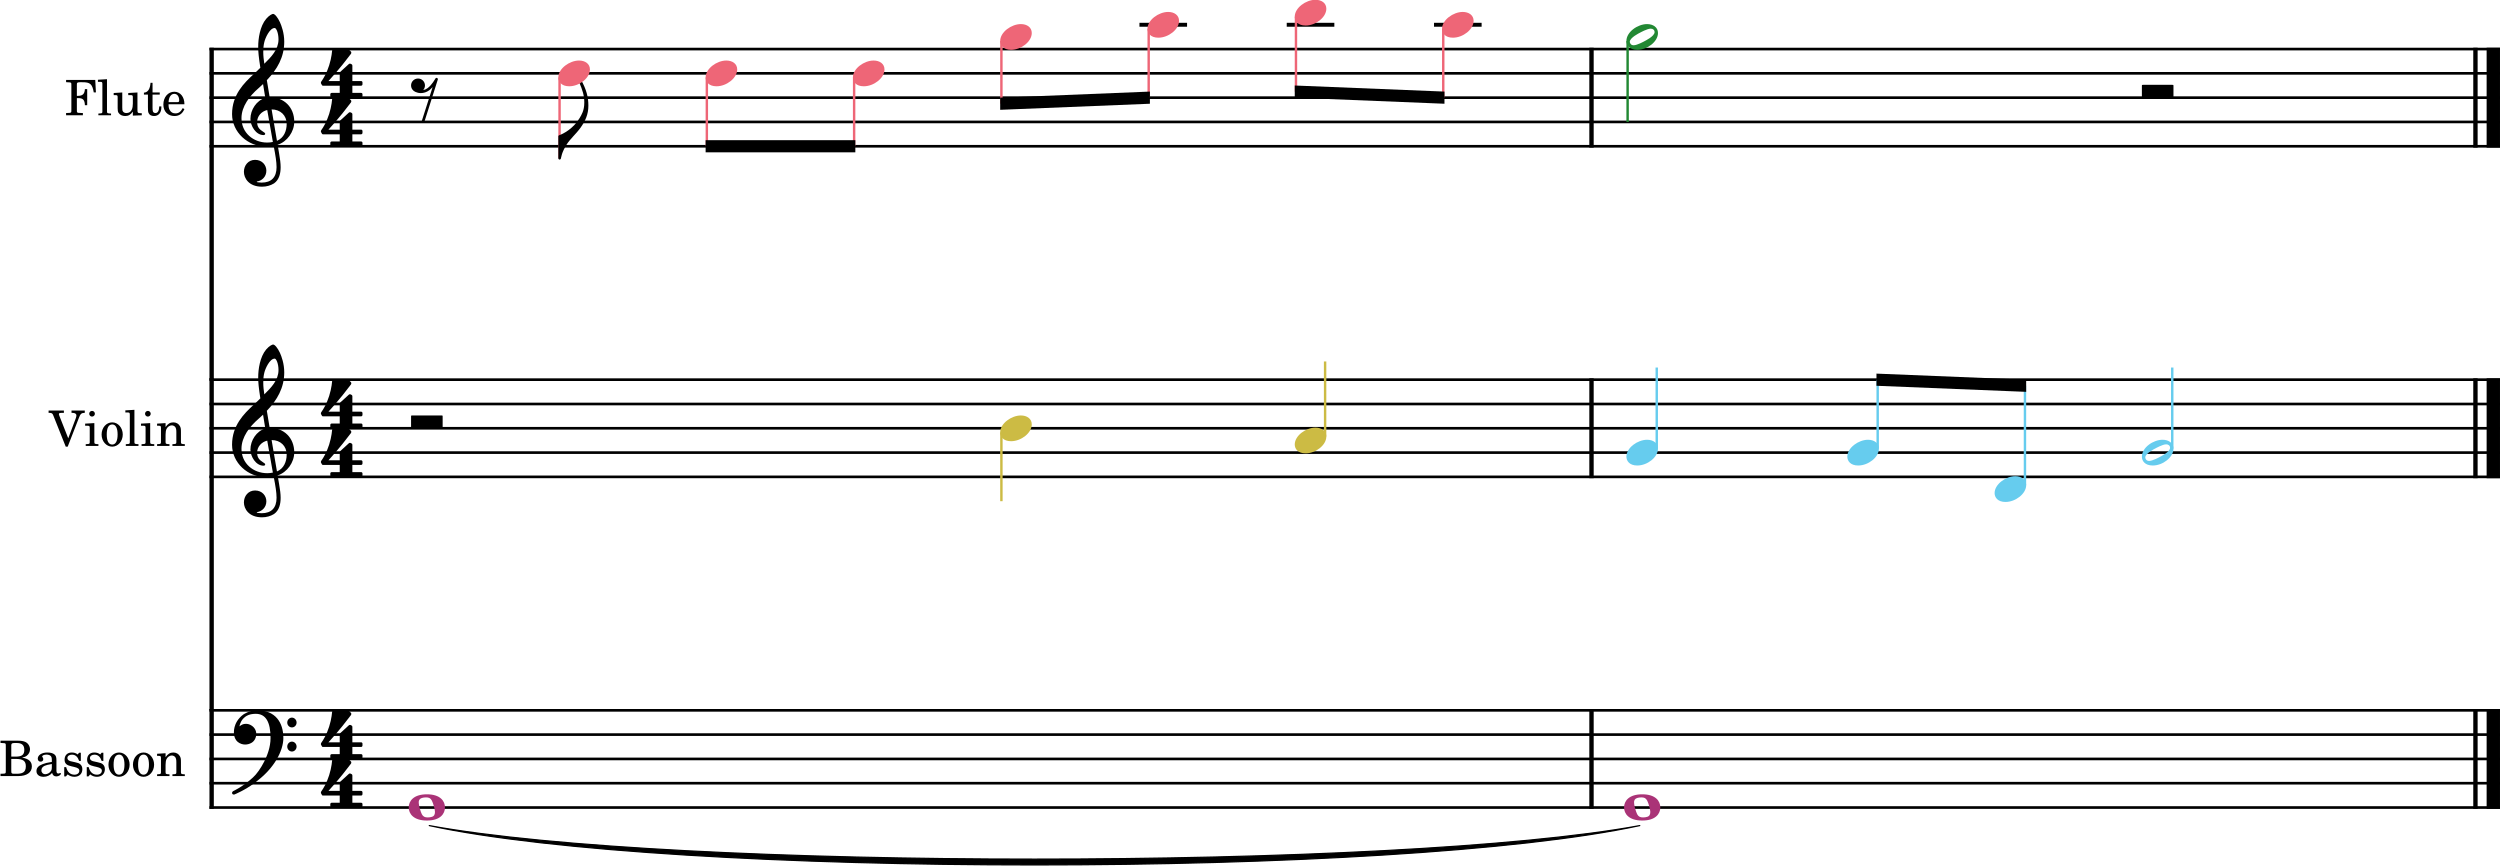 <?xml version="1.0" encoding="UTF-8" standalone="no"?>
<svg width="180.058mm" height="62.361mm" viewBox="0 0 2552 883.864"
 xmlns="http://www.w3.org/2000/svg" xmlns:xlink="http://www.w3.org/1999/xlink" version="1.2" baseProfile="full">
<title>toy-score.musicxml</title>
<desc>Generated by MuseScore Studio 4.5.1</desc>
<path class="" fill="#ffffff" fill-rule="evenodd" d="M0,0 L2552,0 L2552,883.864 L0,883.864 L0,0 "/>
<polyline class="StaffLines" fill="none" stroke="#000000" stroke-width="2.73" stroke-linejoin="bevel" points="213.803,50.087 2552,50.087" />
<polyline class="StaffLines" fill="none" stroke="#000000" stroke-width="2.73" stroke-linejoin="bevel" points="213.803,74.89 2552,74.89" />
<polyline class="StaffLines" fill="none" stroke="#000000" stroke-width="2.73" stroke-linejoin="bevel" points="213.803,99.693 2552,99.693" />
<polyline class="StaffLines" fill="none" stroke="#000000" stroke-width="2.73" stroke-linejoin="bevel" points="213.803,124.496 2552,124.496" />
<polyline class="StaffLines" fill="none" stroke="#000000" stroke-width="2.73" stroke-linejoin="bevel" points="213.803,149.299 2552,149.299" />
<polyline class="StaffLines" fill="none" stroke="#000000" stroke-width="2.73" stroke-linejoin="bevel" points="213.803,387.596 2552,387.596" />
<polyline class="StaffLines" fill="none" stroke="#000000" stroke-width="2.73" stroke-linejoin="bevel" points="213.803,412.399 2552,412.399" />
<polyline class="StaffLines" fill="none" stroke="#000000" stroke-width="2.73" stroke-linejoin="bevel" points="213.803,437.202 2552,437.202" />
<polyline class="StaffLines" fill="none" stroke="#000000" stroke-width="2.73" stroke-linejoin="bevel" points="213.803,462.005 2552,462.005" />
<polyline class="StaffLines" fill="none" stroke="#000000" stroke-width="2.73" stroke-linejoin="bevel" points="213.803,486.808 2552,486.808" />
<polyline class="StaffLines" fill="none" stroke="#000000" stroke-width="2.73" stroke-linejoin="bevel" points="213.803,725.105 2552,725.105" />
<polyline class="StaffLines" fill="none" stroke="#000000" stroke-width="2.73" stroke-linejoin="bevel" points="213.803,749.908 2552,749.908" />
<polyline class="StaffLines" fill="none" stroke="#000000" stroke-width="2.73" stroke-linejoin="bevel" points="213.803,774.711 2552,774.711" />
<polyline class="StaffLines" fill="none" stroke="#000000" stroke-width="2.73" stroke-linejoin="bevel" points="213.803,799.514 2552,799.514" />
<polyline class="StaffLines" fill="none" stroke="#000000" stroke-width="2.73" stroke-linejoin="bevel" points="213.803,824.317 2552,824.317" />
<path class="InstrumentName" d="M97.203,81.584 L67.453,81.584 L67.453,83.943 L68.344,83.943 C71.203,83.99 72.156,84.146 72.547,84.646 C72.844,85.084 72.844,85.193 72.844,87.74 L72.844,111.537 C72.844,114.099 72.844,114.193 72.547,114.646 C72.156,115.146 71.203,115.349 68.344,115.349 L67.453,115.349 L67.453,117.693 L84.594,117.693 L84.594,115.349 L82.953,115.349 C80.094,115.349 79.156,115.146 78.75,114.646 C78.453,114.193 78.453,114.037 78.453,111.537 L78.453,100.193 L79.453,100.193 C84.594,99.99 86.453,101.849 86.656,107.396 L89,107.396 L89,90.99 L86.656,90.99 C86.344,95.896 84.406,97.787 79.656,97.849 L78.453,97.849 L78.453,86.443 C78.406,84.334 78.906,83.99 81.594,83.943 L83.906,83.943 C92.109,83.896 94.156,85.74 95.703,94.349 L97.906,94.349 L97.203,81.584 M109.203,80.834 L99.953,81.396 L99.953,83.537 L102.406,83.537 C104.25,83.584 104.5,83.896 104.5,86.037 L104.5,113.896 C104.453,114.646 104.406,114.943 104.203,115.193 C103.844,115.646 102.906,115.849 100.75,115.896 L100.406,115.896 L100.406,117.693 L113.344,117.693 L113.344,115.896 L113,115.896 C109.656,115.787 109.203,115.537 109.203,113.74 L109.203,80.834 M135.594,118.037 L144.703,117.693 L144.703,115.537 L143.453,115.537 C140.547,115.443 140.297,115.146 140.297,111.896 L140.297,94.396 L130.906,94.943 L130.906,97.099 L133.453,97.099 C135.344,97.146 135.594,97.443 135.594,99.599 L135.594,105.74 C135.594,110.099 134.547,115.396 129.047,115.396 C127.5,115.396 126.203,114.849 125.547,113.849 C124.906,112.896 124.797,112.396 124.797,109.646 L124.797,94.396 L116.047,94.943 L116.047,97.099 L117.953,97.099 C119.844,97.146 120.094,97.443 120.094,99.599 L120.094,110.396 C120.094,112.943 120.297,114.099 121.047,115.24 C122.406,117.287 124.797,118.443 127.797,118.443 C131.094,118.443 133.406,117.099 135.594,113.896 L135.594,118.037 M155.703,94.396 L155.703,84.49 L153.656,84.49 C153.156,90.99 150.953,94.287 146.906,94.599 L146.906,96.537 L151,96.537 L151,109.287 C151,112.787 151.094,114.037 151.594,115.193 C152.406,117.287 154.406,118.443 157.297,118.443 C161.797,118.443 164.703,115.037 164.703,109.74 C164.703,109.443 164.703,109.099 164.656,108.599 L162.547,108.599 C162.406,113.099 161.094,115.396 158.656,115.396 C157.5,115.396 156.5,114.787 156.156,113.943 C155.844,113.24 155.703,111.99 155.703,110.193 L155.703,96.537 L163.047,96.537 L163.047,94.396 L155.703,94.396 M188.25,106.443 C188.297,98.943 184.047,93.646 177.953,93.646 C171.547,93.646 166.75,99.193 166.75,106.693 C166.75,113.74 171.297,118.443 178.047,118.443 C182.844,118.443 186.203,116.099 188.25,111.349 L186.5,110.396 C184.453,114.24 182.344,115.74 179,115.74 C176.453,115.74 174.594,114.693 173.297,112.443 C172.406,110.943 172,109.193 172.047,106.443 L188.25,106.443 M172.094,104.287 C172.094,100.787 173.703,95.787 177.906,95.787 C180.906,95.787 182.906,98.443 182.906,102.49 C182.906,103.896 182.453,104.287 180.844,104.287 L172.094,104.287 "/>
<path class="InstrumentName" d="M69.656,447.452 L60.5,424.249 C60.25,423.593 60.094,422.952 60.094,422.702 C60.094,421.796 60.953,421.452 63.203,421.452 L65.203,421.452 L65.203,419.093 L49.594,419.093 L49.594,421.452 L50.594,421.452 C52.906,421.499 53.656,422.046 54.453,424.249 L67.094,455.952 L69.094,455.952 L80.609,426.343 C82.109,422.452 83.156,421.546 86.047,421.452 L86.547,421.452 L86.547,419.093 L73,419.093 L73,421.452 L73.953,421.452 C76.5,421.452 78,422.452 78,424.046 C78,424.749 77.75,425.843 77.406,426.843 L69.656,447.452 M93.953,419.452 C92.344,419.452 91.047,420.749 91.047,422.343 C91.047,423.952 92.344,425.249 93.906,425.249 C95.547,425.249 96.844,423.952 96.844,422.343 C96.844,420.749 95.547,419.452 93.953,419.452 M96.297,431.905 L86.906,432.452 L86.906,434.608 L89.453,434.608 C91.344,434.655 91.594,434.952 91.594,437.108 L91.594,451.405 C91.547,452.155 91.5,452.452 91.297,452.702 C90.953,453.155 90,453.358 87.844,453.405 L87.5,453.405 L87.5,455.202 L100.453,455.202 L100.453,453.405 L100.094,453.405 C96.75,453.296 96.297,453.046 96.297,451.249 L96.297,431.905 M114.594,431.155 C108.453,431.155 103.703,436.608 103.703,443.608 C103.703,450.452 108.5,455.952 114.5,455.952 C120.5,455.952 125.297,450.452 125.297,443.546 C125.297,436.702 120.5,431.155 114.594,431.155 M114.594,433.296 C118.094,433.296 120.047,436.952 120.047,443.546 C120.047,450.202 118.094,453.796 114.5,453.796 C110.906,453.796 108.953,450.202 108.953,443.608 C108.953,436.796 110.844,433.296 114.594,433.296 M137.203,418.343 L127.953,418.905 L127.953,421.046 L130.406,421.046 C132.25,421.093 132.5,421.405 132.5,423.546 L132.5,451.405 C132.453,452.155 132.406,452.452 132.203,452.702 C131.844,453.155 130.906,453.358 128.75,453.405 L128.406,453.405 L128.406,455.202 L141.344,455.202 L141.344,453.405 L141,453.405 C137.656,453.296 137.203,453.046 137.203,451.249 L137.203,418.343 M150.953,419.452 C149.344,419.452 148.047,420.749 148.047,422.343 C148.047,423.952 149.344,425.249 150.906,425.249 C152.547,425.249 153.844,423.952 153.844,422.343 C153.844,420.749 152.547,419.452 150.953,419.452 M153.297,431.905 L143.906,432.452 L143.906,434.608 L146.453,434.608 C148.344,434.655 148.594,434.952 148.594,437.108 L148.594,451.405 C148.547,452.155 148.5,452.452 148.297,452.702 C147.953,453.155 147,453.358 144.844,453.405 L144.5,453.405 L144.5,455.202 L157.453,455.202 L157.453,453.405 L157.094,453.405 C153.75,453.296 153.297,453.046 153.297,451.249 L153.297,431.905 M169,431.905 L160.344,432.452 L160.344,434.608 L162.156,434.608 C164.047,434.655 164.297,434.952 164.297,437.108 L164.297,451.405 C164.25,452.155 164.203,452.452 164,452.702 C163.656,453.155 162.703,453.358 160.547,453.405 L160.344,453.405 L160.344,455.202 L173,455.202 L173,453.405 L172.797,453.405 C169.453,453.296 169,453.046 169,451.249 L169,443.858 C169,441.405 169.344,439.155 169.906,437.999 C170.953,435.749 173.203,434.202 175.344,434.202 C176.656,434.202 178.156,434.905 178.906,435.952 C179.656,437.046 180,438.546 180,440.952 L180,451.405 C179.953,452.155 179.906,452.452 179.703,452.702 C179.344,453.155 178.344,453.358 176.203,453.405 L176,453.405 L176,455.202 L188.656,455.202 L188.656,453.405 L188.453,453.405 C185.156,453.296 184.703,453.046 184.703,451.249 L184.703,441.202 C184.703,437.608 184.547,436.702 183.656,434.999 C182.406,432.608 179.906,431.155 176.906,431.155 C173.656,431.155 171.203,432.655 169,435.952 L169,431.905 "/>
<path class="InstrumentName" d="M0.5,756.102 L0.5,758.461 L1.406,758.461 C4.25,758.508 5.203,758.664 5.594,759.164 C5.906,759.602 5.906,759.711 5.906,762.258 L5.906,786.055 C5.906,788.617 5.906,788.711 5.594,789.164 C5.203,789.664 4.25,789.867 1.406,789.867 L0.5,789.867 L0.5,792.211 L18.656,792.211 C27.297,792.211 32.5,788.555 32.5,782.414 C32.5,777.414 29.359,774.555 22.5,773.367 C24.906,772.867 26,772.414 27.297,771.461 C29.359,769.914 30.609,767.461 30.609,764.961 C30.609,761.711 28.609,758.555 25.703,757.305 C23.906,756.508 21.406,756.102 18.453,756.102 L0.5,756.102 M11.5,772.367 L11.5,760.961 C11.5,759.008 12.156,758.508 14.797,758.461 L16.797,758.461 C21.703,758.461 24.797,760.055 24.797,765.508 C24.797,770.461 22.406,772.367 15.953,772.367 L11.5,772.367 M11.5,774.711 L15.906,774.711 C23.547,774.711 26.359,776.758 26.359,782.258 C26.359,788.961 22.156,789.867 16.5,789.867 L14.406,789.867 C11.906,789.867 11.406,789.367 11.5,786.711 L11.5,774.711 M57.594,776.117 C57.594,772.961 57.047,771.367 55.594,770.164 C53.953,768.805 51.5,768.164 48.297,768.164 C42.656,768.164 38.547,770.805 38.547,774.461 C38.547,776.305 39.703,777.508 41.453,777.508 C43.047,777.508 44.156,776.461 44.156,774.961 C44.156,774.305 43.906,773.617 43.406,772.914 C43.094,772.555 43.047,772.461 43.047,772.211 C43.047,771.211 45.047,770.305 47.453,770.305 C49.047,770.305 50.797,770.805 51.594,771.555 C52.547,772.367 52.906,773.555 52.906,775.805 L52.906,777.758 C47.703,778.664 46.047,779.055 43.594,780.008 C39.25,781.617 37.203,783.914 37.203,787.117 C37.203,790.711 40,792.961 44.453,792.961 C47.906,792.961 51,791.555 53.156,789.008 C53.953,791.555 55.203,792.555 57.547,792.555 C59.797,792.555 62.156,791.117 62.156,789.664 C62.156,789.305 61.953,789.055 61.656,789.055 C61.453,789.055 61.25,789.117 60.906,789.258 C60.203,789.555 59.906,789.617 59.5,789.617 C58.094,789.617 57.594,788.711 57.594,786.164 L57.594,776.117 M52.906,782.211 C52.906,785.211 52.75,785.914 51.906,787.211 C50.656,789.055 48.406,790.305 46.203,790.305 C43.906,790.305 42.25,788.664 42.25,786.414 C42.25,784.305 43.297,782.805 45.5,781.758 C47.047,781.055 49,780.555 52.906,779.914 L52.906,782.211 M82.5,768.367 L80.75,768.367 L79.297,770.164 C77.5,768.758 75.703,768.164 73.203,768.164 C68.797,768.164 65.906,771.008 65.906,775.414 C65.906,780.117 68.953,781.305 72.953,782.258 L75.594,782.867 C79.547,783.805 80.953,784.805 80.953,786.805 C80.953,789.164 78.906,790.805 76,790.805 C71.75,790.805 68.75,788.117 67.547,783.117 L65.547,783.117 L65.547,792.555 L67.297,792.555 L69.047,790.508 C71.094,792.164 73.344,792.961 75.906,792.961 C80.797,792.961 84.047,789.914 84.047,785.258 C84.047,783.055 83.344,781.367 81.953,780.211 C80.75,779.164 79.75,778.758 76.703,778.117 L74.203,777.555 C71.453,776.961 71.453,776.961 70.547,776.461 C69.453,775.961 68.797,774.914 68.797,773.805 C68.797,771.758 70.703,770.367 73.453,770.367 C77.547,770.367 79.547,773.258 80.75,776.758 L82.5,776.758 L82.5,768.367 M105.5,768.367 L103.75,768.367 L102.297,770.164 C100.5,768.758 98.703,768.164 96.203,768.164 C91.797,768.164 88.906,771.008 88.906,775.414 C88.906,780.117 91.953,781.305 95.953,782.258 L98.594,782.867 C102.547,783.805 103.953,784.805 103.953,786.805 C103.953,789.164 101.906,790.805 99,790.805 C94.75,790.805 91.75,788.117 90.547,783.117 L88.547,783.117 L88.547,792.555 L90.297,792.555 L92.047,790.508 C94.094,792.164 96.344,792.961 98.906,792.961 C103.797,792.961 107.047,789.914 107.047,785.258 C107.047,783.055 106.344,781.367 104.953,780.211 C103.75,779.164 102.75,778.758 99.703,778.117 L97.203,777.555 C94.453,776.961 94.453,776.961 93.547,776.461 C92.453,775.961 91.797,774.914 91.797,773.805 C91.797,771.758 93.703,770.367 96.453,770.367 C100.547,770.367 102.547,773.258 103.75,776.758 L105.5,776.758 L105.5,768.367 M121.594,768.164 C115.453,768.164 110.703,773.617 110.703,780.617 C110.703,787.461 115.5,792.961 121.5,792.961 C127.5,792.961 132.297,787.461 132.297,780.555 C132.297,773.711 127.5,768.164 121.594,768.164 M121.594,770.305 C125.094,770.305 127.047,773.961 127.047,780.555 C127.047,787.211 125.094,790.805 121.5,790.805 C117.906,790.805 115.953,787.211 115.953,780.617 C115.953,773.805 117.844,770.305 121.594,770.305 M146.594,768.164 C140.453,768.164 135.703,773.617 135.703,780.617 C135.703,787.461 140.5,792.961 146.5,792.961 C152.5,792.961 157.297,787.461 157.297,780.555 C157.297,773.711 152.5,768.164 146.594,768.164 M146.594,770.305 C150.094,770.305 152.047,773.961 152.047,780.555 C152.047,787.211 150.094,790.805 146.5,790.805 C142.906,790.805 140.953,787.211 140.953,780.617 C140.953,773.805 142.844,770.305 146.594,770.305 M169,768.914 L160.344,769.461 L160.344,771.617 L162.156,771.617 C164.047,771.664 164.297,771.961 164.297,774.117 L164.297,788.414 C164.25,789.164 164.203,789.461 164,789.711 C163.656,790.164 162.703,790.367 160.547,790.414 L160.344,790.414 L160.344,792.211 L173,792.211 L173,790.414 L172.797,790.414 C169.453,790.305 169,790.055 169,788.258 L169,780.867 C169,778.414 169.344,776.164 169.906,775.008 C170.953,772.758 173.203,771.211 175.344,771.211 C176.656,771.211 178.156,771.914 178.906,772.961 C179.656,774.055 180,775.555 180,777.961 L180,788.414 C179.953,789.164 179.906,789.461 179.703,789.711 C179.344,790.164 178.344,790.367 176.203,790.414 L176,790.414 L176,792.211 L188.656,792.211 L188.656,790.414 L188.453,790.414 C185.156,790.305 184.703,790.055 184.703,788.258 L184.703,778.211 C184.703,774.617 184.547,773.711 183.656,772.008 C182.406,769.617 179.906,768.164 176.906,768.164 C173.656,768.164 171.203,769.664 169,772.961 L169,768.914 "/>
<path class="TieSegment" stroke="#000000" stroke-width="1.24" stroke-linecap="round" stroke-linejoin="round" fill-rule="evenodd" d="M438.202,842.765 C685.334,888.402 1426.73,888.402 1673.86,842.765 C1426.73,896.339 685.334,896.339 438.202,842.765"/>
<polyline class="BarLine" fill="none" stroke="#000000" stroke-width="4.46" stroke-linejoin="bevel" points="1624.61,48.723 1624.61,150.664" />
<polyline class="BarLine" fill="none" stroke="#000000" stroke-width="4.46" stroke-linejoin="bevel" points="216.035,48.723 216.035,387.596" />
<polyline class="BarLine" fill="none" stroke="#000000" stroke-width="4.46" stroke-linejoin="bevel" points="2526.95,48.723 2526.95,150.664" />
<polyline class="BarLine" fill="none" stroke="#000000" stroke-width="13.64" stroke-linejoin="bevel" points="2545.18,48.723 2545.18,150.664" />
<polyline class="BarLine" fill="none" stroke="#000000" stroke-width="4.46" stroke-linejoin="bevel" points="1624.61,386.232 1624.61,488.172" />
<polyline class="BarLine" fill="none" stroke="#000000" stroke-width="4.46" stroke-linejoin="bevel" points="216.035,386.232 216.035,725.105" />
<polyline class="BarLine" fill="none" stroke="#000000" stroke-width="4.46" stroke-linejoin="bevel" points="2526.95,386.232 2526.95,488.172" />
<polyline class="BarLine" fill="none" stroke="#000000" stroke-width="13.64" stroke-linejoin="bevel" points="2545.18,386.232 2545.18,488.172" />
<polyline class="BarLine" fill="none" stroke="#000000" stroke-width="4.46" stroke-linejoin="bevel" points="1624.61,723.74 1624.61,825.681" />
<polyline class="BarLine" fill="none" stroke="#000000" stroke-width="4.46" stroke-linejoin="bevel" points="216.035,723.74 216.035,825.681" />
<polyline class="BarLine" fill="none" stroke="#000000" stroke-width="4.46" stroke-linejoin="bevel" points="2526.95,723.74 2526.95,825.681" />
<polyline class="BarLine" fill="none" stroke="#000000" stroke-width="13.64" stroke-linejoin="bevel" points="2545.18,723.74 2545.18,825.681" />
<polyline class="LedgerLine" fill="none" stroke="#000000" stroke-width="3.97" stroke-linejoin="bevel" points="1163.15,25.284 1211.75,25.284" />
<polyline class="LedgerLine" fill="none" stroke="#000000" stroke-width="3.97" stroke-linejoin="bevel" points="1313.5,25.284 1362.1,25.284" />
<polyline class="LedgerLine" fill="none" stroke="#000000" stroke-width="3.97" stroke-linejoin="bevel" points="1463.84,25.284 1512.44,25.284" />
<polyline class="Stem" fill="none" stroke="#ee6677" stroke-width="2.48" stroke-linejoin="bevel" points="1322.92,17.049 1322.92,93.543" />
<polyline class="Stem" fill="none" stroke="#ee6677" stroke-width="2.48" stroke-linejoin="bevel" points="721.539,79.057 721.539,149.299" />
<polyline class="Stem" fill="none" stroke="#ee6677" stroke-width="2.48" stroke-linejoin="bevel" points="1473.27,29.451 1473.27,99.643" />
<polyline class="Stem" fill="none" stroke="#ee6677" stroke-width="2.48" stroke-linejoin="bevel" points="571.193,79.057 571.193,161.602" />
<polyline class="Stem" fill="none" stroke="#ee6677" stroke-width="2.48" stroke-linejoin="bevel" points="1172.58,29.451 1172.58,99.743" />
<polyline class="Stem" fill="none" stroke="#228833" stroke-width="2.48" stroke-linejoin="bevel" points="1661.47,41.852 1661.47,124.496" />
<polyline class="Stem" fill="none" stroke="#ee6677" stroke-width="2.48" stroke-linejoin="bevel" points="871.885,79.057 871.885,149.299" />
<polyline class="Stem" fill="none" stroke="#ee6677" stroke-width="2.48" stroke-linejoin="bevel" points="1022.23,41.852 1022.23,105.844" />
<polyline class="Stem" fill="none" stroke="#ccbb44" stroke-width="2.48" stroke-linejoin="bevel" points="1352.67,445.635 1352.67,368.993" />
<polyline class="Stem" fill="none" stroke="#ccbb44" stroke-width="2.48" stroke-linejoin="bevel" points="1022.23,441.369 1022.23,511.611" />
<polyline class="Stem" fill="none" stroke="#66ccee" stroke-width="2.48" stroke-linejoin="bevel" points="1691.22,458.037 1691.22,375.194" />
<polyline class="Stem" fill="none" stroke="#66ccee" stroke-width="2.48" stroke-linejoin="bevel" points="1916.74,458.037 1916.74,387.646" />
<polyline class="Stem" fill="none" stroke="#66ccee" stroke-width="2.48" stroke-linejoin="bevel" points="2067.08,495.241 2067.08,393.746" />
<polyline class="Stem" fill="none" stroke="#66ccee" stroke-width="2.48" stroke-linejoin="bevel" points="2217.43,458.037 2217.43,375.194" />
<path class="Hook" transform="matrix(0.992,0,0,0.992,569.953,161.701)" d="M0,-0.094 C0,0.594 0.594,1.203 1.297,1.203 C1.797,1.203 2.406,0.797 2.5,0.406 C2.5,0.297 3.406,-3.203 3.5,-3.5 C3.594,-3.906 4.5,-7.703 8.094,-13.594 C12,-20.094 18,-24.797 23,-31.797 C27.906,-38.797 30.906,-45.406 30.906,-54.203 C30.906,-63.297 28.797,-70.906 23.5,-80.609 C23.203,-81.312 22.594,-81.703 22,-81.703 C21.797,-81.703 21.594,-81.703 21.5,-81.609 C21,-81.406 20.797,-81 20.797,-80.406 C20.797,-80.109 20.906,-79.609 21.094,-79.203 C25.094,-69.906 26.703,-64.609 26.703,-57.406 C26.703,-49.109 23.797,-44.797 22,-41.703 C15.5,-30.609 5,-25.203 0.797,-23.797 C0.094,-23.5 0,-23 0,-22.703 L0,-0.094 "/>
<path class="Note" fill="#ee6677" transform="matrix(0.992,0,0,0.992,1472.03,25.284)" d="M0,4.203 C0,8.5 3.094,13.297 11.203,13.297 C21.594,13.297 32.5,4.797 32.5,-4 C32.5,-9.906 27.5,-13.203 21.297,-13.203 C11.594,-13.203 0,-5 0,4.203"/>
<path class="Note" fill="#ee6677" transform="matrix(0.992,0,0,0.992,1171.34,25.284)" d="M0,4.203 C0,8.5 3.094,13.297 11.203,13.297 C21.594,13.297 32.5,4.797 32.5,-4 C32.5,-9.906 27.5,-13.203 21.297,-13.203 C11.594,-13.203 0,-5 0,4.203"/>
<path class="Note" fill="#ee6677" transform="matrix(0.992,0,0,0.992,1020.99,37.685)" d="M0,4.203 C0,8.5 3.094,13.297 11.203,13.297 C21.594,13.297 32.5,4.797 32.5,-4 C32.5,-9.906 27.5,-13.203 21.297,-13.203 C11.594,-13.203 0,-5 0,4.203"/>
<path class="Note" fill="#ee6677" transform="matrix(0.992,0,0,0.992,1321.68,12.882)" d="M0,4.203 C0,8.5 3.094,13.297 11.203,13.297 C21.594,13.297 32.5,4.797 32.5,-4 C32.5,-9.906 27.5,-13.203 21.297,-13.203 C11.594,-13.203 0,-5 0,4.203"/>
<path class="Note" fill="#ee6677" transform="matrix(0.992,0,0,0.992,720.299,74.89)" d="M0,4.203 C0,8.5 3.094,13.297 11.203,13.297 C21.594,13.297 32.5,4.797 32.5,-4 C32.5,-9.906 27.5,-13.203 21.297,-13.203 C11.594,-13.203 0,-5 0,4.203"/>
<path class="Note" fill="#ee6677" transform="matrix(0.992,0,0,0.992,870.645,74.89)" d="M0,4.203 C0,8.5 3.094,13.297 11.203,13.297 C21.594,13.297 32.5,4.797 32.5,-4 C32.5,-9.906 27.5,-13.203 21.297,-13.203 C11.594,-13.203 0,-5 0,4.203"/>
<path class="Note" fill="#ee6677" transform="matrix(0.992,0,0,0.992,569.953,74.89)" d="M0,4.203 C0,8.5 3.094,13.297 11.203,13.297 C21.594,13.297 32.5,4.797 32.5,-4 C32.5,-9.906 27.5,-13.203 21.297,-13.203 C11.594,-13.203 0,-5 0,4.203"/>
<path class="Note" fill="#228833" transform="matrix(0.992,0,0,0.992,1660.23,37.685)" d="M21.297,-13.203 C11.594,-13.203 0,-5.094 0,4.203 C0,8.5 3.094,13.297 11.203,13.297 C21.594,13.297 32.5,4.797 32.5,-4 C32.5,-9.906 27.5,-13.203 21.297,-13.203 M18.594,4.406 C18.297,4.594 11,8.594 7.5,8.594 C4.203,8.594 3.5,5.906 3.5,5 C3.5,0.797 13.5,-4.094 13.906,-4.297 C14.297,-4.5 21.406,-8.5 25,-8.5 C27.406,-8.5 29,-7.094 29,-4.906 C29,-0.594 18.906,4.203 18.594,4.406"/>
<path class="Note" fill="#ccbb44" transform="matrix(0.992,0,0,0.992,1321.68,449.604)" d="M0,4.203 C0,8.5 3.094,13.297 11.203,13.297 C21.594,13.297 32.5,4.797 32.5,-4 C32.5,-9.906 27.5,-13.203 21.297,-13.203 C11.594,-13.203 0,-5 0,4.203"/>
<path class="Note" fill="#66ccee" transform="matrix(0.992,0,0,0.992,1660.23,462.005)" d="M0,4.203 C0,8.5 3.094,13.297 11.203,13.297 C21.594,13.297 32.5,4.797 32.5,-4 C32.5,-9.906 27.5,-13.203 21.297,-13.203 C11.594,-13.203 0,-5 0,4.203"/>
<path class="Note" fill="#66ccee" transform="matrix(0.992,0,0,0.992,1885.75,462.005)" d="M0,4.203 C0,8.5 3.094,13.297 11.203,13.297 C21.594,13.297 32.5,4.797 32.5,-4 C32.5,-9.906 27.5,-13.203 21.297,-13.203 C11.594,-13.203 0,-5 0,4.203"/>
<path class="Note" fill="#66ccee" transform="matrix(0.992,0,0,0.992,2036.1,499.21)" d="M0,4.203 C0,8.5 3.094,13.297 11.203,13.297 C21.594,13.297 32.5,4.797 32.5,-4 C32.5,-9.906 27.5,-13.203 21.297,-13.203 C11.594,-13.203 0,-5 0,4.203"/>
<path class="Note" fill="#ccbb44" transform="matrix(0.992,0,0,0.992,1020.99,437.202)" d="M0,4.203 C0,8.5 3.094,13.297 11.203,13.297 C21.594,13.297 32.5,4.797 32.5,-4 C32.5,-9.906 27.5,-13.203 21.297,-13.203 C11.594,-13.203 0,-5 0,4.203"/>
<path class="Note" fill="#66ccee" transform="matrix(0.992,0,0,0.992,2186.44,462.005)" d="M21.297,-13.203 C11.594,-13.203 0,-5.094 0,4.203 C0,8.5 3.094,13.297 11.203,13.297 C21.594,13.297 32.5,4.797 32.5,-4 C32.5,-9.906 27.5,-13.203 21.297,-13.203 M18.594,4.406 C18.297,4.594 11,8.594 7.5,8.594 C4.203,8.594 3.5,5.906 3.5,5 C3.5,0.797 13.5,-4.094 13.906,-4.297 C14.297,-4.5 21.406,-8.5 25,-8.5 C27.406,-8.5 29,-7.094 29,-4.906 C29,-0.594 18.906,4.203 18.594,4.406"/>
<path class="Note" fill="#aa3377" transform="matrix(0.992,0,0,0.992,1657.84,824.317)" d="M18.703,-13.594 C4.906,-13.594 0,-6.594 0,-0.094 C0,6.406 4.906,13.406 18.703,13.406 C32.5,13.406 37.297,6.406 37.297,-0.094 C37.297,-6.594 32.5,-13.594 18.703,-13.594 M23.797,9.594 C22.594,10 21,10.203 19.5,10.203 C16.703,10.203 14.797,9.406 13.5,6.906 C12.203,4.406 10.406,-2 10.297,-4.703 C10.094,-7.406 11.094,-9 13.5,-9.797 C14.703,-10.203 16.297,-10.406 17.797,-10.406 C20.594,-10.406 22.406,-9.797 23.797,-7.094 C25.203,-4.406 27,2 27,4.5 C27,7.094 26.203,8.906 23.797,9.594"/>
<path class="Note" fill="#aa3377" transform="matrix(0.992,0,0,0.992,417.22,824.317)" d="M18.703,-13.594 C4.906,-13.594 0,-6.594 0,-0.094 C0,6.406 4.906,13.406 18.703,13.406 C32.5,13.406 37.297,6.406 37.297,-0.094 C37.297,-6.594 32.5,-13.594 18.703,-13.594 M23.797,9.594 C22.594,10 21,10.203 19.5,10.203 C16.703,10.203 14.797,9.406 13.5,6.906 C12.203,4.406 10.406,-2 10.297,-4.703 C10.094,-7.406 11.094,-9 13.5,-9.797 C14.703,-10.203 16.297,-10.406 17.797,-10.406 C20.594,-10.406 22.406,-9.797 23.797,-7.094 C25.203,-4.406 27,2 27,4.5 C27,7.094 26.203,8.906 23.797,9.594"/>
<path class="Clef" transform="matrix(0.992,0,0,0.992,236.87,124.496)" d="M56.203,2.094 C56.203,9.203 53.297,16.5 46.203,19.406 C44.109,7.406 41.406,-8.5 40.703,-12.906 C49.703,-12.906 56.203,-6.797 56.203,2.094 M42,20.594 C40,21 38.109,21.203 36.203,21.203 C21.906,21.203 9.703,11.203 9.703,-3.906 C9.703,-16.094 18.297,-27 27.109,-34.609 C28.797,-36.109 30.406,-37.5 31.906,-39 C32.797,-33.609 33.5,-28.906 34.203,-24.797 C25.094,-22.094 18.906,-12.5 18.906,-3.094 C18.906,3.906 24.406,13.5 32.406,13.5 C33.203,13.5 34.109,13.094 34.109,12.203 C34.109,11.297 33.109,10.797 31.906,10 C28,7.594 25.797,5 25.797,0.094 C25.797,-6 30.297,-10.906 36.203,-12.297 L42,20.594 M33.203,-82.203 C34.109,-86.203 38.703,-96.703 43.906,-96.703 C45.406,-96.703 47.797,-91.812 47.797,-84.906 C47.797,-74.5 40.109,-66.703 33.203,-59.906 C32.609,-63.906 32.109,-67.797 32.109,-72 C32.109,-75.703 32.406,-79.109 33.203,-82.203 M12.203,51.297 C12.203,57.906 17.297,66.609 30.797,66.609 C35.5,66.609 39.609,65.406 43.203,63.203 C48.609,59.406 50,52.797 50,46.5 C50,42.609 49.406,38.109 48.406,32.406 C48.109,30.406 47.5,27.406 46.906,23.5 C56.703,20.297 64,10.094 64,-0.203 C64,-15.297 53.297,-25.5 38.703,-25.5 C37.703,-31.5 36.703,-37.406 35.797,-43 C46.406,-54.109 53.703,-66.609 53.703,-82.5 C53.703,-91.609 50.906,-99 49.297,-102.609 C46.906,-107.703 44,-111.203 42.203,-111.203 C41.5,-111.203 38.406,-110 35.109,-106.109 C28.703,-98.5 26.906,-85.703 26.906,-77.312 C26.906,-71.906 27.406,-67 29.109,-55.797 C29,-55.703 23.797,-50.406 21.703,-48.703 C12.594,-40.203 0,-28.109 0,-8.094 C0,10.594 16.297,25.297 34.906,25.297 C37.797,25.297 40.5,25 42.797,24.594 C44.703,34.203 45.797,41.203 45.797,46.5 C45.797,56.906 40.5,62.406 30.406,62.406 C28,62.406 25.906,61.906 25.703,61.906 C25.609,61.797 25.406,61.703 25.406,61.609 C25.406,61.406 25.609,61.297 25.906,61.203 C30.609,60.5 35.297,56.5 35.297,50.109 C35.297,44.703 31.203,39 23.703,39 C16.703,39 12.203,44.703 12.203,51.297"/>
<path class="Clef" transform="matrix(0.992,0,0,0.992,236.87,462.005)" d="M56.203,2.094 C56.203,9.203 53.297,16.5 46.203,19.406 C44.109,7.406 41.406,-8.5 40.703,-12.906 C49.703,-12.906 56.203,-6.797 56.203,2.094 M42,20.594 C40,21 38.109,21.203 36.203,21.203 C21.906,21.203 9.703,11.203 9.703,-3.906 C9.703,-16.094 18.297,-27 27.109,-34.609 C28.797,-36.109 30.406,-37.5 31.906,-39 C32.797,-33.609 33.5,-28.906 34.203,-24.797 C25.094,-22.094 18.906,-12.5 18.906,-3.094 C18.906,3.906 24.406,13.5 32.406,13.5 C33.203,13.5 34.109,13.094 34.109,12.203 C34.109,11.297 33.109,10.797 31.906,10 C28,7.594 25.797,5 25.797,0.094 C25.797,-6 30.297,-10.906 36.203,-12.297 L42,20.594 M33.203,-82.203 C34.109,-86.203 38.703,-96.703 43.906,-96.703 C45.406,-96.703 47.797,-91.812 47.797,-84.906 C47.797,-74.5 40.109,-66.703 33.203,-59.906 C32.609,-63.906 32.109,-67.797 32.109,-72 C32.109,-75.703 32.406,-79.109 33.203,-82.203 M12.203,51.297 C12.203,57.906 17.297,66.609 30.797,66.609 C35.5,66.609 39.609,65.406 43.203,63.203 C48.609,59.406 50,52.797 50,46.5 C50,42.609 49.406,38.109 48.406,32.406 C48.109,30.406 47.5,27.406 46.906,23.5 C56.703,20.297 64,10.094 64,-0.203 C64,-15.297 53.297,-25.5 38.703,-25.5 C37.703,-31.5 36.703,-37.406 35.797,-43 C46.406,-54.109 53.703,-66.609 53.703,-82.5 C53.703,-91.609 50.906,-99 49.297,-102.609 C46.906,-107.703 44,-111.203 42.203,-111.203 C41.5,-111.203 38.406,-110 35.109,-106.109 C28.703,-98.5 26.906,-85.703 26.906,-77.312 C26.906,-71.906 27.406,-67 29.109,-55.797 C29,-55.703 23.797,-50.406 21.703,-48.703 C12.594,-40.203 0,-28.109 0,-8.094 C0,10.594 16.297,25.297 34.906,25.297 C37.797,25.297 40.5,25 42.797,24.594 C44.703,34.203 45.797,41.203 45.797,46.5 C45.797,56.906 40.5,62.406 30.406,62.406 C28,62.406 25.906,61.906 25.703,61.906 C25.609,61.797 25.406,61.703 25.406,61.609 C25.406,61.406 25.609,61.297 25.906,61.203 C30.609,60.5 35.297,56.5 35.297,50.109 C35.297,44.703 31.203,39 23.703,39 C16.703,39 12.203,44.703 12.203,51.297"/>
<path class="Clef" transform="matrix(0.992,0,0,0.992,236.87,749.908)" d="M25.406,-25.094 C17.797,-25.094 11.703,-20.703 11.594,-20.703 C5.797,-16.406 3.5,-11.297 2.594,-7.797 C2.094,-6 1.906,-4.203 1.906,-2.5 C1.906,-0.094 2.297,2.094 3.203,4 C4.406,6.703 6.703,8.594 9.703,9.594 C10.906,10 12.203,10.203 13.5,10.203 C15.703,10.203 18,9.594 19.906,8.5 C23,6.797 24.906,3.203 24.906,-0.703 C24.906,-4.203 23.094,-7.406 20.094,-9.297 C18,-10.703 16,-11.094 14.297,-11.094 C13.094,-11.094 12,-10.906 11.094,-10.594 C10.094,-10.203 8.406,-9.203 7.594,-8.5 C7.906,-10.406 9.094,-13.297 10.203,-14.906 C11.297,-16.5 13.5,-18.5 15.203,-19.406 C17.703,-20.797 20.906,-21.406 24.406,-21.406 C34.609,-21.406 39.609,-13.203 39.609,3.594 C39.609,12.906 36.109,21.797 33.109,27.703 C29.797,34.297 25.406,40.609 21.5,44.109 C11.094,53.609 1.297,58.109 1.203,58.109 C1.203,58.109 0,58.797 0,60 C0,60.203 0.094,60.297 0.094,60.5 C0.406,61.5 1.297,61.703 1.906,61.703 C2,61.703 2.297,61.609 2.406,61.609 C2.5,61.609 13.906,56.906 23,49.797 C28.109,46.109 32.703,42.109 36.703,37.797 C40.297,33.906 43.406,29.703 45.906,25.5 C50.297,18 52.797,10.203 52.797,3.5 C52.797,-4.797 50.609,-11.703 46.5,-16.594 C41.797,-22.203 34.703,-25.094 25.406,-25.094 M56.797,-12.406 C56.797,-9.594 59,-7.406 61.609,-7.406 C64.203,-7.406 66.406,-9.594 66.406,-12.406 C66.406,-15.203 64.203,-17.5 61.609,-17.5 C59,-17.5 56.797,-15.203 56.797,-12.406 M56.797,12.297 C56.797,15.094 59,17.406 61.609,17.406 C64.203,17.406 66.406,15.094 66.406,12.297 C66.406,9.5 64.203,7.203 61.609,7.203 C59,7.203 56.797,9.5 56.797,12.297"/>
<path class="TimeSig" transform="matrix(0.992,0,0,0.992,326.161,74.89)" d="M20.797,12.703 L20.797,20.094 L12.5,20.094 C11.797,20.094 11.094,20.703 11.094,21.5 L11.094,23.406 C11.094,24.203 11.797,24.797 12.5,24.797 L42.797,24.797 C43.609,24.797 44.203,24.203 44.203,23.406 L44.203,21.5 C44.203,20.703 43.609,20.094 42.797,20.094 L33.797,20.094 L33.797,12.703 L42.797,12.703 C43.609,12.703 44.203,12 44.203,11.203 L44.203,9.297 C44.203,8.594 43.609,7.906 42.797,7.906 L33.797,7.906 L33.797,-8 C33.797,-8.594 33.5,-9.094 33.109,-9.297 L31.906,-9.906 C31.703,-10 31.609,-10 31.406,-10 C31.297,-10 31.297,-10 31.203,-10 C30.906,-10 30.5,-9.906 30.297,-9.703 L21.203,-1.406 C20.906,-1.094 20.797,-0.703 20.797,-0.297 L20.797,7.906 L9.203,7.906 C9.203,7.906 20.406,-4.094 32.203,-19.906 C32.609,-20.406 32.703,-20.906 32.703,-21.297 C32.703,-21.797 32.5,-22.203 32.406,-22.297 L30.203,-24.5 C29.906,-24.703 29.609,-24.906 29.203,-24.906 C28.609,-24.906 15.094,-24.906 14.297,-24.906 C13.594,-24.906 13.094,-24.297 13,-23.703 C13,-23.703 12.5,-16.297 9.906,-8.203 C7.297,-0.094 4.297,4.906 1.703,8.594 C1.703,8.594 1.406,9.094 1.406,9.703 C1.406,9.906 1.406,10.094 1.5,10.297 C1.797,11 2.5,12.094 2.5,12.094 C2.5,12.094 2.703,12.703 3.594,12.703 L20.797,12.703 "/>
<path class="TimeSig" transform="matrix(0.992,0,0,0.992,326.161,124.496)" d="M20.797,12.703 L20.797,20.094 L12.5,20.094 C11.797,20.094 11.094,20.703 11.094,21.5 L11.094,23.406 C11.094,24.203 11.797,24.797 12.5,24.797 L42.797,24.797 C43.609,24.797 44.203,24.203 44.203,23.406 L44.203,21.5 C44.203,20.703 43.609,20.094 42.797,20.094 L33.797,20.094 L33.797,12.703 L42.797,12.703 C43.609,12.703 44.203,12 44.203,11.203 L44.203,9.297 C44.203,8.594 43.609,7.906 42.797,7.906 L33.797,7.906 L33.797,-8 C33.797,-8.594 33.5,-9.094 33.109,-9.297 L31.906,-9.906 C31.703,-10 31.609,-10 31.406,-10 C31.297,-10 31.297,-10 31.203,-10 C30.906,-10 30.5,-9.906 30.297,-9.703 L21.203,-1.406 C20.906,-1.094 20.797,-0.703 20.797,-0.297 L20.797,7.906 L9.203,7.906 C9.203,7.906 20.406,-4.094 32.203,-19.906 C32.609,-20.406 32.703,-20.906 32.703,-21.297 C32.703,-21.797 32.5,-22.203 32.406,-22.297 L30.203,-24.5 C29.906,-24.703 29.609,-24.906 29.203,-24.906 C28.609,-24.906 15.094,-24.906 14.297,-24.906 C13.594,-24.906 13.094,-24.297 13,-23.703 C13,-23.703 12.5,-16.297 9.906,-8.203 C7.297,-0.094 4.297,4.906 1.703,8.594 C1.703,8.594 1.406,9.094 1.406,9.703 C1.406,9.906 1.406,10.094 1.5,10.297 C1.797,11 2.5,12.094 2.5,12.094 C2.5,12.094 2.703,12.703 3.594,12.703 L20.797,12.703 "/>
<path class="TimeSig" transform="matrix(0.992,0,0,0.992,326.161,412.399)" d="M20.797,12.703 L20.797,20.094 L12.5,20.094 C11.797,20.094 11.094,20.703 11.094,21.5 L11.094,23.406 C11.094,24.203 11.797,24.797 12.5,24.797 L42.797,24.797 C43.609,24.797 44.203,24.203 44.203,23.406 L44.203,21.5 C44.203,20.703 43.609,20.094 42.797,20.094 L33.797,20.094 L33.797,12.703 L42.797,12.703 C43.609,12.703 44.203,12 44.203,11.203 L44.203,9.297 C44.203,8.594 43.609,7.906 42.797,7.906 L33.797,7.906 L33.797,-8 C33.797,-8.594 33.5,-9.094 33.109,-9.297 L31.906,-9.906 C31.703,-10 31.609,-10 31.406,-10 C31.297,-10 31.297,-10 31.203,-10 C30.906,-10 30.5,-9.906 30.297,-9.703 L21.203,-1.406 C20.906,-1.094 20.797,-0.703 20.797,-0.297 L20.797,7.906 L9.203,7.906 C9.203,7.906 20.406,-4.094 32.203,-19.906 C32.609,-20.406 32.703,-20.906 32.703,-21.297 C32.703,-21.797 32.5,-22.203 32.406,-22.297 L30.203,-24.5 C29.906,-24.703 29.609,-24.906 29.203,-24.906 C28.609,-24.906 15.094,-24.906 14.297,-24.906 C13.594,-24.906 13.094,-24.297 13,-23.703 C13,-23.703 12.5,-16.297 9.906,-8.203 C7.297,-0.094 4.297,4.906 1.703,8.594 C1.703,8.594 1.406,9.094 1.406,9.703 C1.406,9.906 1.406,10.094 1.5,10.297 C1.797,11 2.5,12.094 2.5,12.094 C2.5,12.094 2.703,12.703 3.594,12.703 L20.797,12.703 "/>
<path class="TimeSig" transform="matrix(0.992,0,0,0.992,326.161,462.005)" d="M20.797,12.703 L20.797,20.094 L12.5,20.094 C11.797,20.094 11.094,20.703 11.094,21.5 L11.094,23.406 C11.094,24.203 11.797,24.797 12.5,24.797 L42.797,24.797 C43.609,24.797 44.203,24.203 44.203,23.406 L44.203,21.5 C44.203,20.703 43.609,20.094 42.797,20.094 L33.797,20.094 L33.797,12.703 L42.797,12.703 C43.609,12.703 44.203,12 44.203,11.203 L44.203,9.297 C44.203,8.594 43.609,7.906 42.797,7.906 L33.797,7.906 L33.797,-8 C33.797,-8.594 33.5,-9.094 33.109,-9.297 L31.906,-9.906 C31.703,-10 31.609,-10 31.406,-10 C31.297,-10 31.297,-10 31.203,-10 C30.906,-10 30.5,-9.906 30.297,-9.703 L21.203,-1.406 C20.906,-1.094 20.797,-0.703 20.797,-0.297 L20.797,7.906 L9.203,7.906 C9.203,7.906 20.406,-4.094 32.203,-19.906 C32.609,-20.406 32.703,-20.906 32.703,-21.297 C32.703,-21.797 32.5,-22.203 32.406,-22.297 L30.203,-24.5 C29.906,-24.703 29.609,-24.906 29.203,-24.906 C28.609,-24.906 15.094,-24.906 14.297,-24.906 C13.594,-24.906 13.094,-24.297 13,-23.703 C13,-23.703 12.5,-16.297 9.906,-8.203 C7.297,-0.094 4.297,4.906 1.703,8.594 C1.703,8.594 1.406,9.094 1.406,9.703 C1.406,9.906 1.406,10.094 1.5,10.297 C1.797,11 2.5,12.094 2.5,12.094 C2.5,12.094 2.703,12.703 3.594,12.703 L20.797,12.703 "/>
<path class="TimeSig" transform="matrix(0.992,0,0,0.992,326.161,749.908)" d="M20.797,12.703 L20.797,20.094 L12.5,20.094 C11.797,20.094 11.094,20.703 11.094,21.5 L11.094,23.406 C11.094,24.203 11.797,24.797 12.5,24.797 L42.797,24.797 C43.609,24.797 44.203,24.203 44.203,23.406 L44.203,21.5 C44.203,20.703 43.609,20.094 42.797,20.094 L33.797,20.094 L33.797,12.703 L42.797,12.703 C43.609,12.703 44.203,12 44.203,11.203 L44.203,9.297 C44.203,8.594 43.609,7.906 42.797,7.906 L33.797,7.906 L33.797,-8 C33.797,-8.594 33.5,-9.094 33.109,-9.297 L31.906,-9.906 C31.703,-10 31.609,-10 31.406,-10 C31.297,-10 31.297,-10 31.203,-10 C30.906,-10 30.5,-9.906 30.297,-9.703 L21.203,-1.406 C20.906,-1.094 20.797,-0.703 20.797,-0.297 L20.797,7.906 L9.203,7.906 C9.203,7.906 20.406,-4.094 32.203,-19.906 C32.609,-20.406 32.703,-20.906 32.703,-21.297 C32.703,-21.797 32.5,-22.203 32.406,-22.297 L30.203,-24.5 C29.906,-24.703 29.609,-24.906 29.203,-24.906 C28.609,-24.906 15.094,-24.906 14.297,-24.906 C13.594,-24.906 13.094,-24.297 13,-23.703 C13,-23.703 12.5,-16.297 9.906,-8.203 C7.297,-0.094 4.297,4.906 1.703,8.594 C1.703,8.594 1.406,9.094 1.406,9.703 C1.406,9.906 1.406,10.094 1.5,10.297 C1.797,11 2.5,12.094 2.5,12.094 C2.5,12.094 2.703,12.703 3.594,12.703 L20.797,12.703 "/>
<path class="TimeSig" transform="matrix(0.992,0,0,0.992,326.161,799.514)" d="M20.797,12.703 L20.797,20.094 L12.5,20.094 C11.797,20.094 11.094,20.703 11.094,21.5 L11.094,23.406 C11.094,24.203 11.797,24.797 12.5,24.797 L42.797,24.797 C43.609,24.797 44.203,24.203 44.203,23.406 L44.203,21.5 C44.203,20.703 43.609,20.094 42.797,20.094 L33.797,20.094 L33.797,12.703 L42.797,12.703 C43.609,12.703 44.203,12 44.203,11.203 L44.203,9.297 C44.203,8.594 43.609,7.906 42.797,7.906 L33.797,7.906 L33.797,-8 C33.797,-8.594 33.5,-9.094 33.109,-9.297 L31.906,-9.906 C31.703,-10 31.609,-10 31.406,-10 C31.297,-10 31.297,-10 31.203,-10 C30.906,-10 30.5,-9.906 30.297,-9.703 L21.203,-1.406 C20.906,-1.094 20.797,-0.703 20.797,-0.297 L20.797,7.906 L9.203,7.906 C9.203,7.906 20.406,-4.094 32.203,-19.906 C32.609,-20.406 32.703,-20.906 32.703,-21.297 C32.703,-21.797 32.5,-22.203 32.406,-22.297 L30.203,-24.5 C29.906,-24.703 29.609,-24.906 29.203,-24.906 C28.609,-24.906 15.094,-24.906 14.297,-24.906 C13.594,-24.906 13.094,-24.297 13,-23.703 C13,-23.703 12.5,-16.297 9.906,-8.203 C7.297,-0.094 4.297,4.906 1.703,8.594 C1.703,8.594 1.406,9.094 1.406,9.703 C1.406,9.906 1.406,10.094 1.5,10.297 C1.797,11 2.5,12.094 2.5,12.094 C2.5,12.094 2.703,12.703 3.594,12.703 L20.797,12.703 "/>
<path class="Rest" transform="matrix(0.992,0,0,0.992,2186.44,99.693)" d="M0,-1 C0,0.406 0,0.406 1.406,0.406 L31.109,0.406 C32.5,0.406 32.5,0.406 32.5,-1 L32.5,-11.797 C32.5,-13.203 32.5,-13.203 31.109,-13.203 L1.406,-13.203 C0,-13.203 0,-13.203 0,-11.797 L0,-1 "/>
<path class="Rest" transform="matrix(0.992,0,0,0.992,419.607,99.693)" d="M26.703,-20.297 C26.609,-20.297 26.406,-20.406 26.297,-20.406 C25.703,-20.406 25.203,-20.094 25,-19.594 C24.594,-19 21.5,-13.094 17,-9.797 C15.703,-8.797 14.094,-8.094 12.5,-7.797 C13.594,-9.094 14.297,-10.703 14.297,-12.594 C14.297,-16.5 11.094,-19.703 7.203,-19.703 C3.203,-19.703 0,-16.5 0,-12.594 C0,-9.5 1.906,-7 4.5,-5.906 C6,-5.203 8,-4.703 10,-4.703 C12.906,-4.703 16,-5.594 18.703,-7.594 C19.906,-8.5 21.094,-9.703 22.203,-10.906 L10.797,24.703 L13.5,25.5 L27.5,-18.594 C27.609,-18.703 27.609,-18.906 27.609,-19.094 C27.609,-19.594 27.297,-20 26.703,-20.297"/>
<path class="Rest" transform="matrix(0.992,0,0,0.992,419.607,437.202)" d="M0,-1 C0,0.406 0,0.406 1.406,0.406 L31.109,0.406 C32.5,0.406 32.5,0.406 32.5,-1 L32.5,-11.797 C32.5,-13.203 32.5,-13.203 31.109,-13.203 L1.406,-13.203 C0,-13.203 0,-13.203 0,-11.797 L0,-1 "/>
<path class="Beam" fill-rule="evenodd" d="M1020.99,99.688 L1173.82,93.487 L1173.82,105.899 L1020.99,112.1 L1020.99,99.688 "/>
<path class="Beam" fill-rule="evenodd" d="M720.299,143.099 L873.125,143.099 L873.125,155.5 L720.299,155.5 L720.299,143.099 "/>
<path class="Beam" fill-rule="evenodd" d="M1321.68,87.287 L1474.51,93.487 L1474.51,105.899 L1321.68,99.698 L1321.68,87.287 "/>
<path class="Beam" fill-rule="evenodd" d="M1915.5,381.39 L2068.32,387.591 L2068.32,400.002 L1915.5,393.802 L1915.5,381.39 "/>
</svg>

